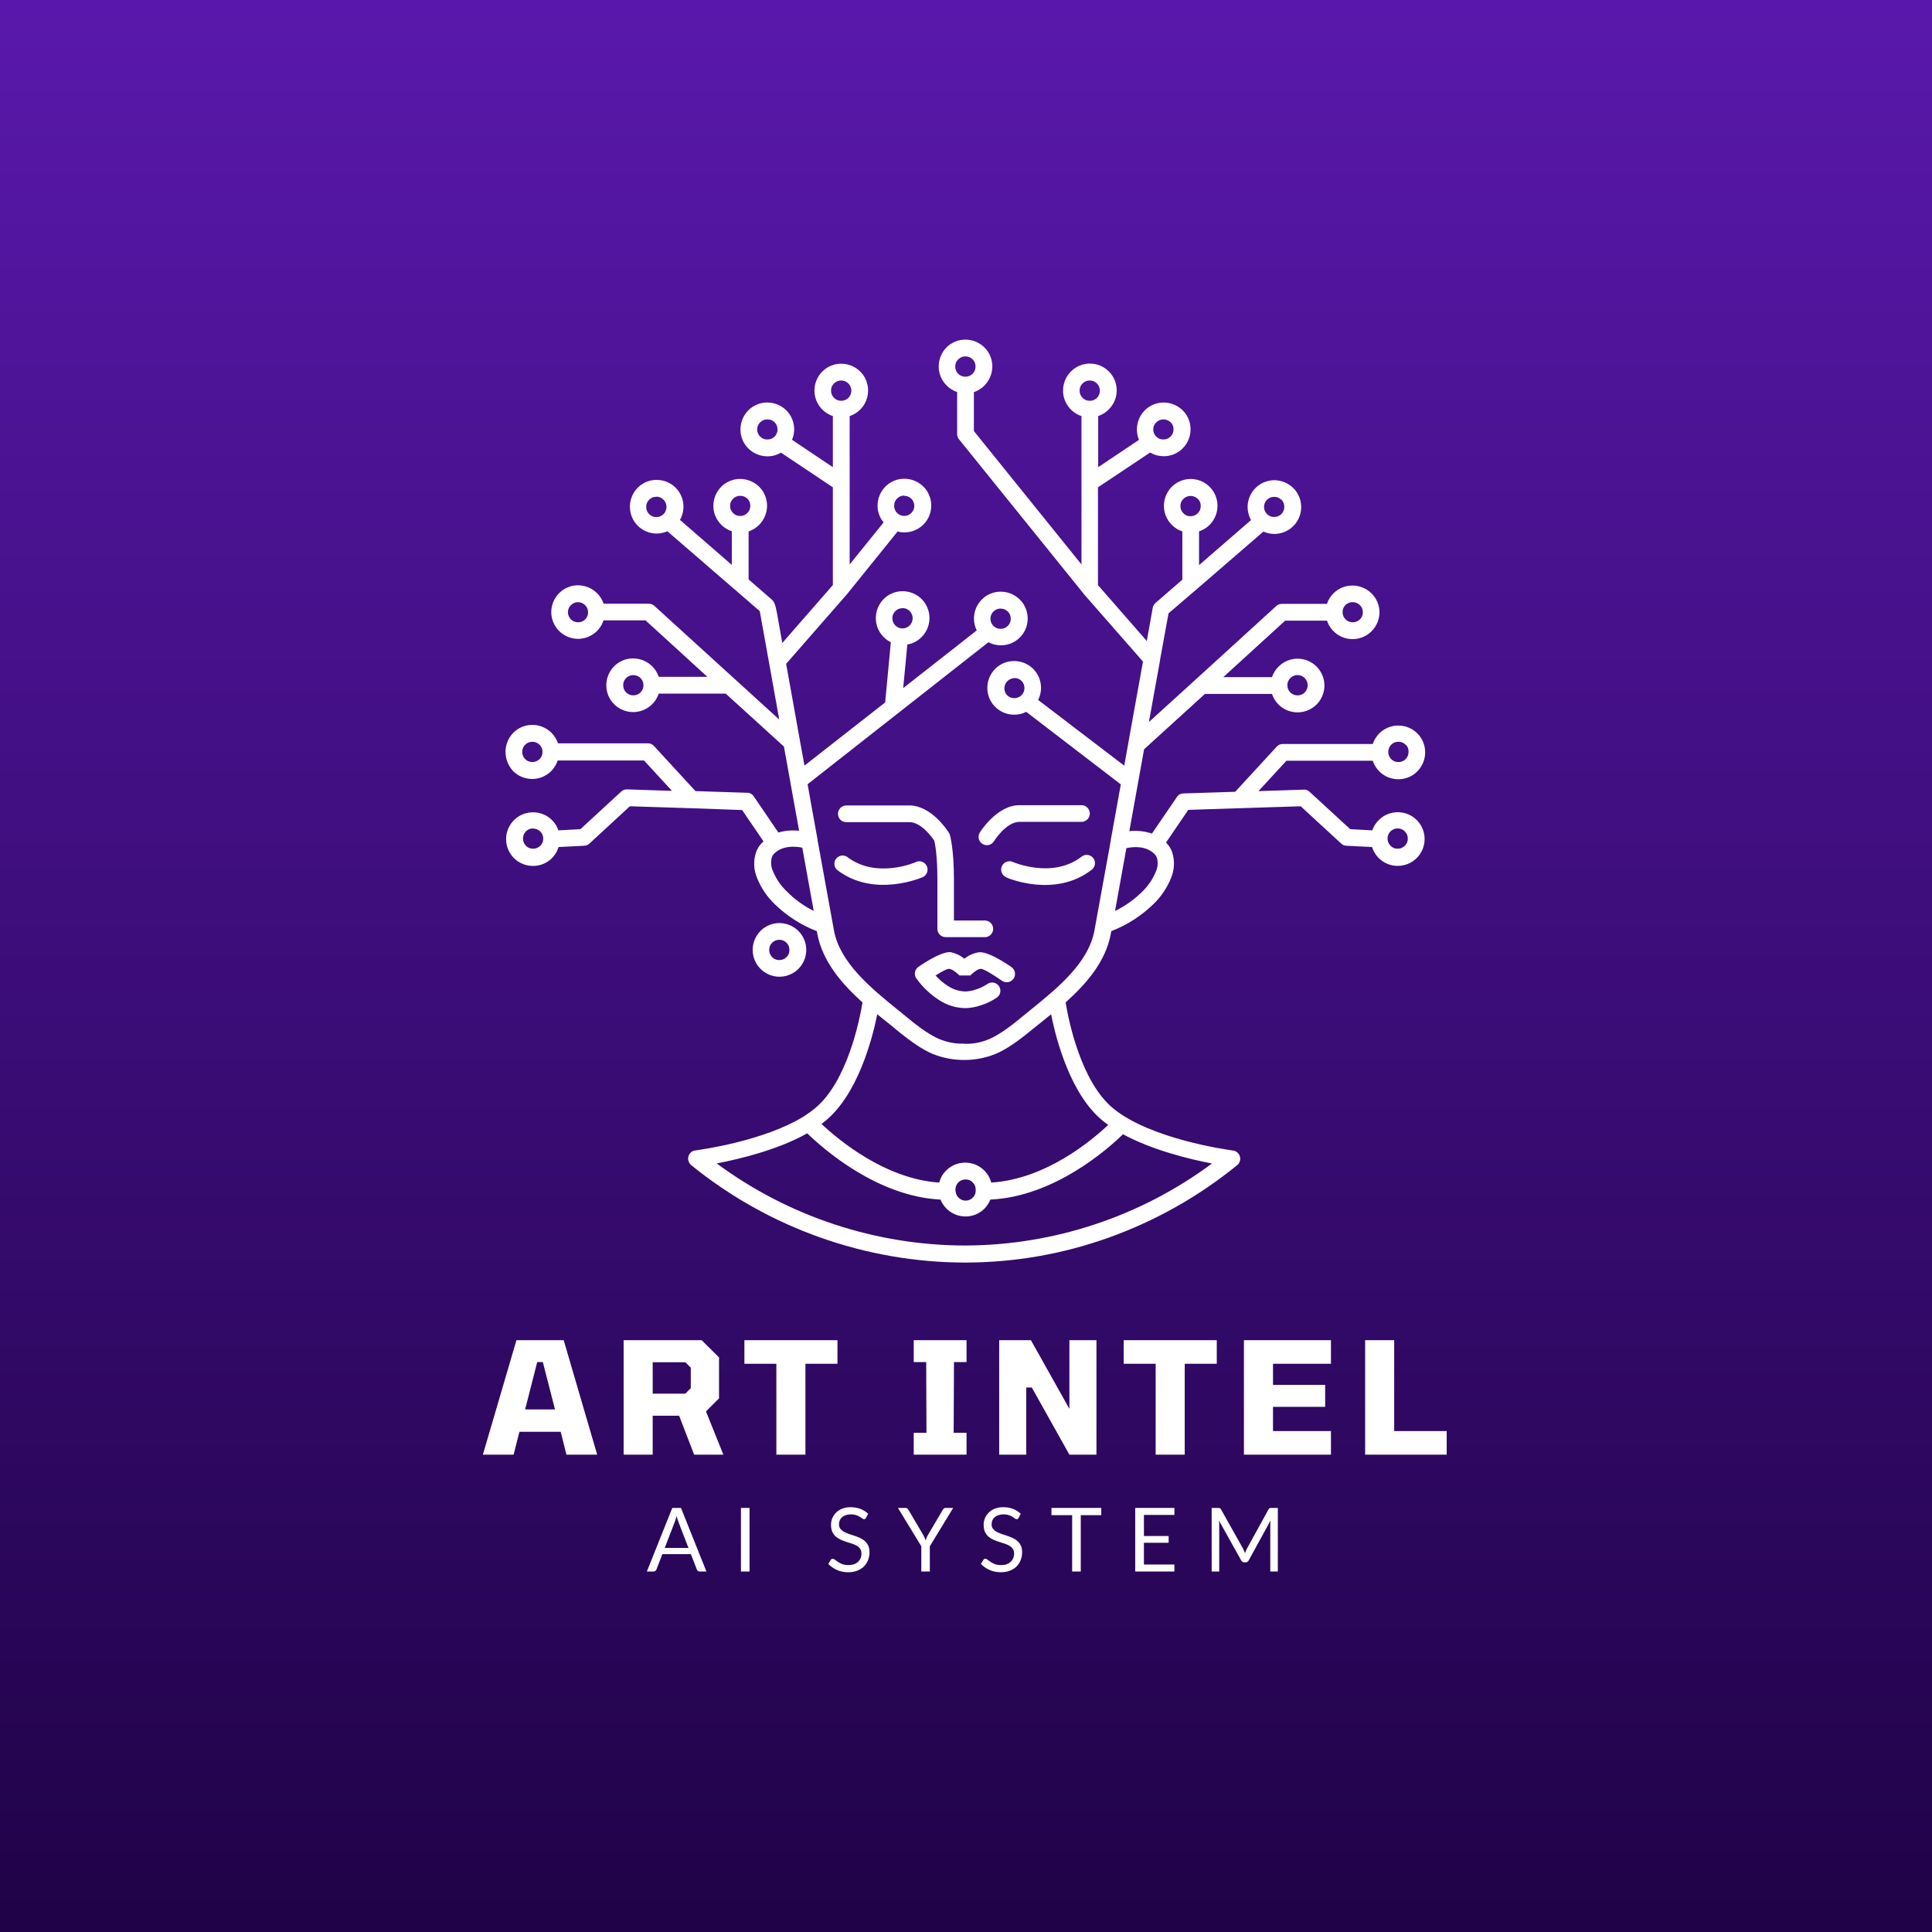 <svg xmlns="http://www.w3.org/2000/svg" xmlns:xlink="http://www.w3.org/1999/xlink" width="500" zoomAndPan="magnify" viewBox="0 0 375 375" height="500" preserveAspectRatio="xMidYMid meet" version="1.0"><rect x="0" y="0" width="375" height="375" fill="#808080" stroke="none"/><defs><g/><linearGradient x1="0" gradientTransform="matrix(0.75, 0, 0, 0.75, 0, 0)" y1="0" x2="0" gradientUnits="userSpaceOnUse" y2="500" id="5b2ced7c77"><stop stop-opacity="1" stop-color="rgb(34.9%, 9.399%, 67.099%)" offset="0"/><stop stop-opacity="1" stop-color="rgb(34.81%, 9.366%, 66.945%)" offset="0.008"/><stop stop-opacity="1" stop-color="rgb(34.633%, 9.299%, 66.638%)" offset="0.016"/><stop stop-opacity="1" stop-color="rgb(34.456%, 9.232%, 66.331%)" offset="0.023"/><stop stop-opacity="1" stop-color="rgb(34.279%, 9.164%, 66.025%)" offset="0.031"/><stop stop-opacity="1" stop-color="rgb(34.1%, 9.097%, 65.717%)" offset="0.039"/><stop stop-opacity="1" stop-color="rgb(33.923%, 9.03%, 65.41%)" offset="0.047"/><stop stop-opacity="1" stop-color="rgb(33.746%, 8.963%, 65.103%)" offset="0.055"/><stop stop-opacity="1" stop-color="rgb(33.569%, 8.896%, 64.796%)" offset="0.062"/><stop stop-opacity="1" stop-color="rgb(33.392%, 8.829%, 64.488%)" offset="0.07"/><stop stop-opacity="1" stop-color="rgb(33.214%, 8.762%, 64.182%)" offset="0.078"/><stop stop-opacity="1" stop-color="rgb(33.037%, 8.694%, 63.875%)" offset="0.086"/><stop stop-opacity="1" stop-color="rgb(32.86%, 8.627%, 63.568%)" offset="0.094"/><stop stop-opacity="1" stop-color="rgb(32.683%, 8.559%, 63.261%)" offset="0.102"/><stop stop-opacity="1" stop-color="rgb(32.504%, 8.492%, 62.953%)" offset="0.109"/><stop stop-opacity="1" stop-color="rgb(32.327%, 8.424%, 62.646%)" offset="0.117"/><stop stop-opacity="1" stop-color="rgb(32.15%, 8.357%, 62.34%)" offset="0.125"/><stop stop-opacity="1" stop-color="rgb(31.973%, 8.29%, 62.033%)" offset="0.133"/><stop stop-opacity="1" stop-color="rgb(31.796%, 8.223%, 61.725%)" offset="0.141"/><stop stop-opacity="1" stop-color="rgb(31.618%, 8.156%, 61.418%)" offset="0.148"/><stop stop-opacity="1" stop-color="rgb(31.441%, 8.089%, 61.111%)" offset="0.156"/><stop stop-opacity="1" stop-color="rgb(31.264%, 8.022%, 60.805%)" offset="0.164"/><stop stop-opacity="1" stop-color="rgb(31.087%, 7.954%, 60.498%)" offset="0.172"/><stop stop-opacity="1" stop-color="rgb(30.908%, 7.887%, 60.19%)" offset="0.18"/><stop stop-opacity="1" stop-color="rgb(30.731%, 7.82%, 59.883%)" offset="0.188"/><stop stop-opacity="1" stop-color="rgb(30.554%, 7.753%, 59.576%)" offset="0.195"/><stop stop-opacity="1" stop-color="rgb(30.377%, 7.686%, 59.27%)" offset="0.203"/><stop stop-opacity="1" stop-color="rgb(30.2%, 7.619%, 58.963%)" offset="0.211"/><stop stop-opacity="1" stop-color="rgb(30.022%, 7.552%, 58.655%)" offset="0.219"/><stop stop-opacity="1" stop-color="rgb(29.845%, 7.484%, 58.348%)" offset="0.227"/><stop stop-opacity="1" stop-color="rgb(29.668%, 7.417%, 58.041%)" offset="0.234"/><stop stop-opacity="1" stop-color="rgb(29.491%, 7.35%, 57.735%)" offset="0.242"/><stop stop-opacity="1" stop-color="rgb(29.312%, 7.283%, 57.426%)" offset="0.25"/><stop stop-opacity="1" stop-color="rgb(29.135%, 7.216%, 57.12%)" offset="0.258"/><stop stop-opacity="1" stop-color="rgb(28.958%, 7.149%, 56.813%)" offset="0.266"/><stop stop-opacity="1" stop-color="rgb(28.781%, 7.082%, 56.506%)" offset="0.273"/><stop stop-opacity="1" stop-color="rgb(28.604%, 7.014%, 56.2%)" offset="0.281"/><stop stop-opacity="1" stop-color="rgb(28.426%, 6.947%, 55.891%)" offset="0.289"/><stop stop-opacity="1" stop-color="rgb(28.249%, 6.88%, 55.585%)" offset="0.297"/><stop stop-opacity="1" stop-color="rgb(28.072%, 6.813%, 55.278%)" offset="0.305"/><stop stop-opacity="1" stop-color="rgb(27.895%, 6.746%, 54.971%)" offset="0.312"/><stop stop-opacity="1" stop-color="rgb(27.716%, 6.679%, 54.665%)" offset="0.32"/><stop stop-opacity="1" stop-color="rgb(27.539%, 6.612%, 54.356%)" offset="0.328"/><stop stop-opacity="1" stop-color="rgb(27.362%, 6.544%, 54.05%)" offset="0.336"/><stop stop-opacity="1" stop-color="rgb(27.185%, 6.476%, 53.743%)" offset="0.344"/><stop stop-opacity="1" stop-color="rgb(27.007%, 6.409%, 53.436%)" offset="0.352"/><stop stop-opacity="1" stop-color="rgb(26.83%, 6.342%, 53.128%)" offset="0.359"/><stop stop-opacity="1" stop-color="rgb(26.653%, 6.274%, 52.821%)" offset="0.367"/><stop stop-opacity="1" stop-color="rgb(26.476%, 6.207%, 52.515%)" offset="0.375"/><stop stop-opacity="1" stop-color="rgb(26.299%, 6.14%, 52.208%)" offset="0.383"/><stop stop-opacity="1" stop-color="rgb(26.12%, 6.073%, 51.901%)" offset="0.391"/><stop stop-opacity="1" stop-color="rgb(25.943%, 6.006%, 51.593%)" offset="0.398"/><stop stop-opacity="1" stop-color="rgb(25.766%, 5.939%, 51.286%)" offset="0.406"/><stop stop-opacity="1" stop-color="rgb(25.589%, 5.872%, 50.98%)" offset="0.414"/><stop stop-opacity="1" stop-color="rgb(25.41%, 5.804%, 50.673%)" offset="0.422"/><stop stop-opacity="1" stop-color="rgb(25.233%, 5.737%, 50.365%)" offset="0.43"/><stop stop-opacity="1" stop-color="rgb(25.056%, 5.67%, 50.058%)" offset="0.438"/><stop stop-opacity="1" stop-color="rgb(24.879%, 5.603%, 49.751%)" offset="0.445"/><stop stop-opacity="1" stop-color="rgb(24.702%, 5.536%, 49.445%)" offset="0.453"/><stop stop-opacity="1" stop-color="rgb(24.524%, 5.469%, 49.138%)" offset="0.461"/><stop stop-opacity="1" stop-color="rgb(24.347%, 5.402%, 48.83%)" offset="0.469"/><stop stop-opacity="1" stop-color="rgb(24.17%, 5.334%, 48.523%)" offset="0.477"/><stop stop-opacity="1" stop-color="rgb(23.993%, 5.267%, 48.216%)" offset="0.484"/><stop stop-opacity="1" stop-color="rgb(23.814%, 5.2%, 47.91%)" offset="0.492"/><stop stop-opacity="1" stop-color="rgb(23.637%, 5.133%, 47.603%)" offset="0.5"/><stop stop-opacity="1" stop-color="rgb(23.46%, 5.066%, 47.295%)" offset="0.508"/><stop stop-opacity="1" stop-color="rgb(23.283%, 4.999%, 46.988%)" offset="0.516"/><stop stop-opacity="1" stop-color="rgb(23.106%, 4.932%, 46.681%)" offset="0.523"/><stop stop-opacity="1" stop-color="rgb(22.928%, 4.865%, 46.375%)" offset="0.531"/><stop stop-opacity="1" stop-color="rgb(22.751%, 4.797%, 46.066%)" offset="0.539"/><stop stop-opacity="1" stop-color="rgb(22.574%, 4.73%, 45.76%)" offset="0.547"/><stop stop-opacity="1" stop-color="rgb(22.397%, 4.663%, 45.453%)" offset="0.555"/><stop stop-opacity="1" stop-color="rgb(22.218%, 4.596%, 45.146%)" offset="0.562"/><stop stop-opacity="1" stop-color="rgb(22.041%, 4.529%, 44.839%)" offset="0.57"/><stop stop-opacity="1" stop-color="rgb(21.864%, 4.462%, 44.531%)" offset="0.578"/><stop stop-opacity="1" stop-color="rgb(21.687%, 4.393%, 44.225%)" offset="0.586"/><stop stop-opacity="1" stop-color="rgb(21.51%, 4.326%, 43.918%)" offset="0.594"/><stop stop-opacity="1" stop-color="rgb(21.332%, 4.259%, 43.611%)" offset="0.602"/><stop stop-opacity="1" stop-color="rgb(21.155%, 4.192%, 43.304%)" offset="0.609"/><stop stop-opacity="1" stop-color="rgb(20.978%, 4.124%, 42.996%)" offset="0.617"/><stop stop-opacity="1" stop-color="rgb(20.801%, 4.057%, 42.69%)" offset="0.625"/><stop stop-opacity="1" stop-color="rgb(20.622%, 3.99%, 42.383%)" offset="0.633"/><stop stop-opacity="1" stop-color="rgb(20.445%, 3.923%, 42.076%)" offset="0.641"/><stop stop-opacity="1" stop-color="rgb(20.268%, 3.856%, 41.768%)" offset="0.648"/><stop stop-opacity="1" stop-color="rgb(20.091%, 3.789%, 41.461%)" offset="0.656"/><stop stop-opacity="1" stop-color="rgb(19.914%, 3.722%, 41.154%)" offset="0.664"/><stop stop-opacity="1" stop-color="rgb(19.736%, 3.654%, 40.848%)" offset="0.672"/><stop stop-opacity="1" stop-color="rgb(19.559%, 3.587%, 40.541%)" offset="0.68"/><stop stop-opacity="1" stop-color="rgb(19.382%, 3.52%, 40.233%)" offset="0.688"/><stop stop-opacity="1" stop-color="rgb(19.205%, 3.453%, 39.926%)" offset="0.695"/><stop stop-opacity="1" stop-color="rgb(19.026%, 3.386%, 39.619%)" offset="0.703"/><stop stop-opacity="1" stop-color="rgb(18.849%, 3.319%, 39.313%)" offset="0.711"/><stop stop-opacity="1" stop-color="rgb(18.672%, 3.252%, 39.006%)" offset="0.719"/><stop stop-opacity="1" stop-color="rgb(18.495%, 3.185%, 38.698%)" offset="0.727"/><stop stop-opacity="1" stop-color="rgb(18.318%, 3.117%, 38.391%)" offset="0.734"/><stop stop-opacity="1" stop-color="rgb(18.14%, 3.05%, 38.084%)" offset="0.742"/><stop stop-opacity="1" stop-color="rgb(17.963%, 2.983%, 37.778%)" offset="0.75"/><stop stop-opacity="1" stop-color="rgb(17.786%, 2.916%, 37.469%)" offset="0.758"/><stop stop-opacity="1" stop-color="rgb(17.609%, 2.849%, 37.163%)" offset="0.766"/><stop stop-opacity="1" stop-color="rgb(17.43%, 2.782%, 36.856%)" offset="0.773"/><stop stop-opacity="1" stop-color="rgb(17.253%, 2.715%, 36.549%)" offset="0.781"/><stop stop-opacity="1" stop-color="rgb(17.076%, 2.647%, 36.243%)" offset="0.789"/><stop stop-opacity="1" stop-color="rgb(16.899%, 2.58%, 35.934%)" offset="0.797"/><stop stop-opacity="1" stop-color="rgb(16.721%, 2.513%, 35.628%)" offset="0.805"/><stop stop-opacity="1" stop-color="rgb(16.544%, 2.446%, 35.321%)" offset="0.812"/><stop stop-opacity="1" stop-color="rgb(16.367%, 2.379%, 35.014%)" offset="0.82"/><stop stop-opacity="1" stop-color="rgb(16.19%, 2.31%, 34.706%)" offset="0.828"/><stop stop-opacity="1" stop-color="rgb(16.013%, 2.243%, 34.399%)" offset="0.836"/><stop stop-opacity="1" stop-color="rgb(15.834%, 2.176%, 34.093%)" offset="0.844"/><stop stop-opacity="1" stop-color="rgb(15.657%, 2.109%, 33.786%)" offset="0.852"/><stop stop-opacity="1" stop-color="rgb(15.48%, 2.042%, 33.479%)" offset="0.859"/><stop stop-opacity="1" stop-color="rgb(15.303%, 1.974%, 33.171%)" offset="0.867"/><stop stop-opacity="1" stop-color="rgb(15.125%, 1.907%, 32.864%)" offset="0.875"/><stop stop-opacity="1" stop-color="rgb(14.948%, 1.84%, 32.558%)" offset="0.883"/><stop stop-opacity="1" stop-color="rgb(14.771%, 1.773%, 32.251%)" offset="0.891"/><stop stop-opacity="1" stop-color="rgb(14.594%, 1.706%, 31.944%)" offset="0.898"/><stop stop-opacity="1" stop-color="rgb(14.417%, 1.639%, 31.636%)" offset="0.906"/><stop stop-opacity="1" stop-color="rgb(14.238%, 1.572%, 31.329%)" offset="0.914"/><stop stop-opacity="1" stop-color="rgb(14.061%, 1.505%, 31.023%)" offset="0.922"/><stop stop-opacity="1" stop-color="rgb(13.884%, 1.437%, 30.716%)" offset="0.93"/><stop stop-opacity="1" stop-color="rgb(13.707%, 1.37%, 30.408%)" offset="0.938"/><stop stop-opacity="1" stop-color="rgb(13.528%, 1.303%, 30.101%)" offset="0.945"/><stop stop-opacity="1" stop-color="rgb(13.351%, 1.236%, 29.794%)" offset="0.953"/><stop stop-opacity="1" stop-color="rgb(13.174%, 1.169%, 29.488%)" offset="0.961"/><stop stop-opacity="1" stop-color="rgb(12.997%, 1.102%, 29.181%)" offset="0.969"/><stop stop-opacity="1" stop-color="rgb(12.82%, 1.035%, 28.873%)" offset="0.977"/><stop stop-opacity="1" stop-color="rgb(12.642%, 0.967%, 28.566%)" offset="0.984"/><stop stop-opacity="1" stop-color="rgb(12.465%, 0.9%, 28.259%)" offset="0.992"/><stop stop-opacity="1" stop-color="rgb(12.288%, 0.833%, 27.953%)" offset="1"/></linearGradient><clipPath id="226befcc5d"><path d="M 98.121 65.887 L 276.621 65.887 L 276.621 245.137 L 98.121 245.137 Z M 98.121 65.887 " clip-rule="nonzero"/></clipPath></defs><rect x="-37.5" fill="url(#5b2ced7c77)" width="450" y="-37.5" height="450"/><g clip-path="url(#226befcc5d)"><path fill="#ffffff" d="M 194.219 118.121 C 193.82 118.121 193.457 118.23 193.125 118.453 C 192.793 118.672 192.551 118.969 192.395 119.336 C 192.242 119.703 192.207 120.086 192.281 120.477 C 192.359 120.867 192.539 121.203 192.82 121.488 C 193.008 121.672 193.219 121.812 193.461 121.914 C 193.703 122.012 193.957 122.062 194.215 122.062 C 194.477 122.062 194.73 122.012 194.973 121.914 C 195.211 121.812 195.426 121.672 195.613 121.488 C 195.996 121.109 196.188 120.648 196.188 120.105 C 196.191 119.848 196.145 119.598 196.051 119.355 C 195.953 119.113 195.816 118.898 195.633 118.715 C 195.453 118.527 195.242 118.383 195 118.285 C 194.762 118.184 194.512 118.133 194.254 118.133 Z M 175.176 118.051 C 174.629 118.047 174.164 118.238 173.777 118.625 C 173.391 119.008 173.203 119.473 173.207 120.016 C 173.211 120.414 173.32 120.777 173.543 121.105 C 173.766 121.438 174.059 121.676 174.426 121.828 C 174.793 121.98 175.172 122.016 175.562 121.938 C 175.953 121.859 176.285 121.68 176.566 121.398 C 176.848 121.113 177.027 120.777 177.105 120.387 C 177.184 119.996 177.145 119.617 176.992 119.25 C 176.84 118.883 176.598 118.586 176.27 118.363 C 175.938 118.141 175.574 118.031 175.176 118.031 Z M 175.527 96.188 C 174.988 96.188 174.523 96.375 174.137 96.754 C 173.738 97.145 173.547 97.617 173.555 98.176 C 173.551 98.434 173.598 98.684 173.695 98.926 C 173.789 99.168 173.93 99.379 174.109 99.562 C 174.293 99.75 174.504 99.891 174.742 99.992 C 174.98 100.094 175.23 100.141 175.492 100.141 C 176.035 100.145 176.504 99.953 176.891 99.566 C 177.277 99.184 177.469 98.719 177.465 98.176 C 177.465 97.914 177.414 97.664 177.312 97.426 C 177.211 97.184 177.07 96.973 176.883 96.793 C 176.699 96.609 176.484 96.473 176.242 96.375 C 176 96.281 175.75 96.234 175.492 96.238 Z M 187.379 69.18 C 186.836 69.18 186.371 69.371 185.988 69.754 C 185.598 70.137 185.406 70.605 185.414 71.152 C 185.41 71.414 185.457 71.668 185.555 71.91 C 185.652 72.152 185.793 72.367 185.98 72.555 C 186.164 72.738 186.379 72.883 186.621 72.98 C 186.863 73.078 187.117 73.125 187.379 73.121 C 187.641 73.125 187.895 73.078 188.141 72.98 C 188.383 72.883 188.598 72.742 188.785 72.555 C 188.969 72.371 189.113 72.156 189.211 71.914 C 189.309 71.668 189.355 71.414 189.352 71.152 C 189.355 70.891 189.312 70.637 189.211 70.391 C 189.113 70.148 188.973 69.93 188.785 69.746 C 188.602 69.559 188.383 69.418 188.141 69.316 C 187.895 69.219 187.641 69.172 187.379 69.18 Z M 163.273 73.855 C 162.727 73.855 162.262 74.047 161.875 74.43 C 161.488 74.812 161.301 75.277 161.305 75.824 C 161.309 76.367 161.5 76.836 161.879 77.223 C 162.066 77.406 162.281 77.547 162.52 77.648 C 162.762 77.746 163.016 77.797 163.277 77.797 C 163.539 77.797 163.789 77.746 164.031 77.648 C 164.273 77.547 164.484 77.406 164.672 77.223 C 164.855 77.035 164.996 76.824 165.098 76.582 C 165.195 76.34 165.246 76.086 165.246 75.828 C 165.246 75.566 165.195 75.312 165.098 75.07 C 164.996 74.828 164.855 74.617 164.672 74.43 C 164.281 74.051 163.816 73.859 163.273 73.855 Z M 212.918 74.43 C 212.531 74.039 212.066 73.848 211.52 73.855 C 210.973 73.852 210.508 74.043 210.125 74.43 C 209.738 74.812 209.547 75.277 209.551 75.824 C 209.551 76.367 209.742 76.836 210.125 77.223 C 210.508 77.609 210.973 77.801 211.52 77.797 C 212.062 77.797 212.531 77.605 212.918 77.223 C 213.102 77.035 213.242 76.824 213.34 76.582 C 213.441 76.34 213.492 76.086 213.492 75.828 C 213.492 75.566 213.441 75.312 213.34 75.07 C 213.242 74.828 213.102 74.617 212.918 74.43 Z M 148.934 81.402 C 148.391 81.398 147.926 81.59 147.543 81.977 C 147.164 82.352 146.973 82.805 146.969 83.34 C 146.965 83.883 147.156 84.352 147.543 84.738 C 147.926 85.121 148.391 85.312 148.934 85.305 C 149.48 85.312 149.953 85.125 150.348 84.746 C 150.531 84.559 150.672 84.344 150.77 84.102 C 150.871 83.859 150.918 83.609 150.918 83.348 C 150.918 83.086 150.871 82.836 150.77 82.594 C 150.672 82.352 150.531 82.137 150.348 81.949 C 149.949 81.578 149.48 81.395 148.934 81.402 Z M 227.223 81.977 C 227.039 81.793 226.824 81.652 226.582 81.551 C 226.34 81.453 226.09 81.402 225.828 81.402 C 225.566 81.402 225.316 81.453 225.074 81.551 C 224.832 81.652 224.617 81.793 224.434 81.977 C 224.047 82.348 223.852 82.805 223.844 83.34 C 223.844 83.883 224.035 84.352 224.418 84.738 C 224.805 85.121 225.266 85.312 225.812 85.305 C 226.355 85.305 226.82 85.117 227.211 84.738 C 227.594 84.352 227.781 83.883 227.777 83.34 C 227.793 82.797 227.605 82.336 227.223 81.949 Z M 143.672 96.238 C 143.129 96.234 142.664 96.426 142.281 96.812 C 141.902 97.188 141.711 97.641 141.707 98.176 C 141.703 98.723 141.895 99.188 142.281 99.574 C 142.664 99.961 143.129 100.152 143.672 100.148 C 144.219 100.148 144.684 99.957 145.07 99.574 C 145.254 99.387 145.395 99.172 145.492 98.934 C 145.59 98.691 145.641 98.438 145.641 98.18 C 145.641 97.918 145.59 97.664 145.492 97.426 C 145.395 97.184 145.254 96.969 145.07 96.781 C 144.676 96.422 144.207 96.242 143.672 96.238 Z M 232.484 96.832 C 232.297 96.648 232.086 96.508 231.844 96.41 C 231.602 96.309 231.352 96.258 231.09 96.258 C 230.828 96.258 230.574 96.309 230.336 96.41 C 230.094 96.508 229.879 96.648 229.691 96.832 C 229.305 97.215 229.113 97.68 229.117 98.227 C 229.117 98.773 229.309 99.238 229.691 99.625 C 230.078 100.016 230.539 100.207 231.086 100.199 C 231.629 100.199 232.098 100.008 232.484 99.625 C 232.871 99.238 233.062 98.773 233.059 98.227 C 233.078 97.668 232.887 97.199 232.484 96.812 Z M 127.395 96.422 C 126.848 96.414 126.383 96.605 126 96.996 C 125.613 97.379 125.422 97.844 125.426 98.387 C 125.426 98.934 125.617 99.398 126 99.789 C 126.383 100.176 126.848 100.367 127.395 100.363 C 127.938 100.359 128.406 100.168 128.793 99.789 C 128.977 99.602 129.117 99.387 129.219 99.145 C 129.316 98.902 129.367 98.652 129.367 98.391 C 129.367 98.129 129.316 97.879 129.219 97.637 C 129.117 97.395 128.977 97.18 128.793 96.996 C 128.414 96.613 127.957 96.418 127.418 96.402 Z M 248.707 97.008 C 248.32 96.621 247.855 96.434 247.312 96.438 C 247.055 96.434 246.805 96.48 246.562 96.578 C 246.324 96.672 246.109 96.812 245.926 96.996 C 245.738 97.176 245.598 97.387 245.496 97.625 C 245.398 97.867 245.348 98.113 245.348 98.375 C 245.348 98.918 245.535 99.387 245.914 99.773 C 246.301 100.156 246.77 100.348 247.312 100.344 C 247.574 100.348 247.828 100.301 248.07 100.203 C 248.312 100.102 248.527 99.961 248.715 99.777 C 248.898 99.59 249.039 99.375 249.141 99.133 C 249.238 98.891 249.285 98.637 249.281 98.375 C 249.289 97.836 249.105 97.375 248.73 96.988 Z M 112.211 116.883 C 111.664 116.879 111.199 117.07 110.812 117.457 C 110.434 117.832 110.242 118.285 110.238 118.816 C 110.238 119.363 110.43 119.828 110.812 120.215 C 110.996 120.402 111.211 120.543 111.453 120.641 C 111.695 120.742 111.945 120.789 112.207 120.789 C 112.469 120.789 112.719 120.742 112.961 120.641 C 113.203 120.543 113.418 120.402 113.602 120.215 C 113.871 119.934 114.043 119.598 114.113 119.215 C 114.184 118.828 114.145 118.457 113.996 118.094 C 113.844 117.734 113.605 117.441 113.281 117.223 C 112.957 117.004 112.602 116.891 112.211 116.883 Z M 263.949 117.457 C 263.559 117.062 263.086 116.871 262.527 116.883 C 261.984 116.879 261.516 117.07 261.129 117.457 C 260.766 117.836 260.59 118.289 260.594 118.816 C 260.594 119.363 260.785 119.828 261.168 120.215 C 261.355 120.402 261.566 120.543 261.809 120.641 C 262.051 120.742 262.305 120.789 262.562 120.789 C 262.824 120.789 263.078 120.742 263.32 120.641 C 263.562 120.543 263.773 120.402 263.961 120.215 C 264.348 119.832 264.539 119.363 264.535 118.816 C 264.531 118.277 264.336 117.82 263.949 117.441 Z M 122.934 131.035 C 122.387 131.031 121.918 131.223 121.531 131.609 C 121.145 131.992 120.953 132.457 120.961 133.004 C 120.961 133.547 121.152 134.012 121.531 134.402 C 121.719 134.586 121.934 134.723 122.176 134.824 C 122.418 134.922 122.668 134.969 122.93 134.969 C 123.191 134.969 123.441 134.922 123.684 134.824 C 123.922 134.723 124.137 134.586 124.324 134.402 C 124.508 134.215 124.648 134.004 124.75 133.762 C 124.848 133.52 124.898 133.266 124.898 133.004 C 124.898 132.742 124.848 132.492 124.75 132.25 C 124.648 132.008 124.508 131.793 124.324 131.609 C 123.934 131.238 123.469 131.047 122.934 131.035 Z M 253.246 131.609 C 252.961 131.328 252.625 131.148 252.234 131.07 C 251.844 130.992 251.465 131.031 251.098 131.184 C 250.73 131.336 250.434 131.578 250.215 131.906 C 249.992 132.238 249.879 132.605 249.879 133.004 C 249.879 133.547 250.07 134.016 250.453 134.402 C 250.734 134.684 251.074 134.863 251.465 134.941 C 251.855 135.016 252.234 134.98 252.602 134.828 C 252.973 134.672 253.266 134.43 253.488 134.098 C 253.707 133.766 253.82 133.402 253.82 133.004 C 253.812 132.461 253.621 131.996 253.246 131.609 Z M 103.332 143.977 C 102.789 143.977 102.32 144.168 101.934 144.547 C 101.75 144.734 101.609 144.949 101.508 145.191 C 101.41 145.434 101.359 145.684 101.359 145.945 C 101.359 146.207 101.41 146.457 101.508 146.699 C 101.609 146.941 101.75 147.156 101.934 147.344 C 102.117 147.527 102.332 147.668 102.574 147.766 C 102.816 147.867 103.066 147.914 103.328 147.914 C 103.59 147.914 103.84 147.867 104.082 147.766 C 104.324 147.668 104.539 147.527 104.727 147.344 C 105.113 146.957 105.305 146.492 105.297 145.949 C 105.301 145.402 105.109 144.938 104.727 144.547 C 104.336 144.172 103.875 143.98 103.332 143.977 Z M 272.824 144.547 C 272.441 144.16 271.973 143.969 271.426 143.977 C 270.883 143.977 270.418 144.168 270.035 144.547 C 269.852 144.734 269.707 144.949 269.609 145.191 C 269.512 145.434 269.461 145.684 269.461 145.945 C 269.461 146.207 269.512 146.457 269.609 146.699 C 269.707 146.941 269.852 147.156 270.035 147.344 C 270.418 147.73 270.883 147.922 271.426 147.918 C 271.973 147.922 272.441 147.73 272.824 147.344 C 273.211 146.957 273.402 146.492 273.398 145.949 C 273.43 145.387 273.246 144.91 272.844 144.516 Z M 103.473 160.797 C 102.934 160.797 102.469 160.984 102.082 161.367 C 101.898 161.551 101.758 161.766 101.656 162.008 C 101.559 162.25 101.508 162.5 101.508 162.762 C 101.508 163.023 101.559 163.277 101.656 163.516 C 101.758 163.758 101.898 163.973 102.082 164.16 C 102.465 164.547 102.93 164.738 103.473 164.734 C 104.02 164.734 104.484 164.543 104.875 164.16 C 105.258 163.773 105.445 163.309 105.441 162.766 C 105.441 162.508 105.391 162.262 105.293 162.023 C 105.195 161.789 105.055 161.578 104.875 161.398 C 104.691 161.215 104.484 161.074 104.246 160.977 C 104.008 160.879 103.762 160.832 103.508 160.832 Z M 272.684 161.367 C 272.496 161.184 272.281 161.043 272.043 160.945 C 271.801 160.848 271.547 160.797 271.289 160.797 C 271.027 160.797 270.777 160.848 270.535 160.945 C 270.293 161.043 270.078 161.184 269.891 161.367 C 269.707 161.551 269.566 161.766 269.469 162.008 C 269.367 162.25 269.32 162.5 269.32 162.762 C 269.32 163.023 269.367 163.277 269.469 163.516 C 269.566 163.758 269.707 163.973 269.891 164.16 C 270.273 164.547 270.738 164.738 271.285 164.734 C 271.832 164.734 272.297 164.543 272.684 164.16 C 273.07 163.777 273.262 163.312 273.258 162.766 C 273.254 162.23 273.062 161.773 272.684 161.391 Z M 152.66 182.98 C 152.477 182.797 152.262 182.656 152.02 182.559 C 151.777 182.457 151.527 182.41 151.266 182.41 C 151.004 182.41 150.75 182.457 150.512 182.559 C 150.27 182.656 150.055 182.797 149.867 182.98 C 149.684 183.168 149.543 183.383 149.445 183.625 C 149.344 183.867 149.297 184.117 149.297 184.379 C 149.297 184.641 149.344 184.891 149.445 185.133 C 149.543 185.375 149.684 185.59 149.867 185.773 C 150.254 186.164 150.715 186.355 151.262 186.348 C 151.809 186.352 152.273 186.16 152.66 185.773 C 153.047 185.391 153.234 184.926 153.227 184.383 C 153.234 183.836 153.043 183.371 152.66 182.98 Z M 151.281 179.168 C 151.973 179.172 152.637 179.305 153.273 179.566 C 153.914 179.832 154.477 180.207 154.969 180.691 C 155.27 180.996 155.531 181.328 155.754 181.695 C 155.973 182.062 156.145 182.449 156.27 182.859 C 156.395 183.27 156.469 183.688 156.488 184.117 C 156.512 184.543 156.48 184.969 156.398 185.387 C 156.316 185.809 156.184 186.211 156 186.598 C 155.816 186.984 155.59 187.344 155.32 187.676 C 155.047 188.008 154.742 188.301 154.398 188.555 C 154.055 188.812 153.684 189.02 153.289 189.184 C 152.895 189.348 152.484 189.461 152.062 189.527 C 151.641 189.59 151.215 189.602 150.789 189.559 C 150.363 189.516 149.949 189.426 149.547 189.281 C 149.145 189.137 148.762 188.945 148.406 188.707 C 148.051 188.473 147.73 188.195 147.441 187.875 C 147.152 187.559 146.91 187.211 146.707 186.836 C 146.504 186.457 146.352 186.062 146.246 185.648 C 146.145 185.23 146.09 184.809 146.09 184.383 C 146.09 183.691 146.223 183.027 146.488 182.387 C 146.75 181.746 147.125 181.184 147.613 180.691 C 148.098 180.203 148.66 179.828 149.293 179.562 C 149.93 179.301 150.594 179.168 151.281 179.168 Z M 185.453 230.957 C 185.469 231.055 185.48 231.156 185.484 231.258 C 185.508 231.52 185.578 231.762 185.699 231.992 C 185.82 232.223 185.98 232.422 186.18 232.586 C 186.379 232.754 186.605 232.875 186.852 232.953 C 187.098 233.031 187.352 233.059 187.609 233.031 C 187.871 233.008 188.113 232.938 188.344 232.816 C 188.574 232.695 188.773 232.535 188.938 232.336 C 189.105 232.137 189.227 231.914 189.305 231.664 C 189.383 231.418 189.406 231.164 189.383 230.906 C 189.387 230.359 189.195 229.891 188.809 229.504 C 188.426 229.117 187.965 228.926 187.418 228.93 C 187.156 228.926 186.902 228.973 186.66 229.07 C 186.414 229.172 186.199 229.312 186.016 229.5 C 185.828 229.684 185.688 229.902 185.59 230.145 C 185.492 230.387 185.445 230.641 185.453 230.906 Z M 235.242 225.836 C 230.93 225.008 223.676 223.254 217.973 220.156 C 215.09 222.969 204.691 232.246 192.234 232.84 C 191.961 233.496 191.578 234.082 191.086 234.594 C 190.598 235.086 190.035 235.461 189.395 235.727 C 188.758 235.992 188.09 236.121 187.398 236.117 C 186.707 236.113 186.043 235.98 185.406 235.719 C 184.766 235.453 184.203 235.078 183.711 234.594 C 183.207 234.086 182.82 233.504 182.551 232.84 C 170.234 232.227 159.766 222.969 156.684 219.977 C 150.938 223.203 143.512 224.977 139.109 225.816 C 142.582 228.383 146.234 230.66 150.066 232.645 C 153.902 234.629 157.867 236.301 161.969 237.652 C 166.066 239.008 170.25 240.027 174.512 240.715 C 178.773 241.402 183.062 241.75 187.379 241.754 C 191.664 241.738 195.918 241.387 200.145 240.691 C 204.375 240 208.52 238.977 212.586 237.625 C 216.648 236.273 220.582 234.609 224.383 232.633 C 228.184 230.652 231.805 228.387 235.242 225.836 Z M 187.188 186.078 C 188.027 185.418 188.973 185 190.027 184.828 C 192.016 184.645 196.277 187.672 196.297 187.691 C 196.477 187.812 196.629 187.965 196.75 188.148 C 196.871 188.332 196.949 188.531 196.988 188.746 C 197.031 188.965 197.023 189.18 196.977 189.391 C 196.93 189.605 196.84 189.801 196.715 189.98 C 196.586 190.16 196.43 190.305 196.242 190.418 C 196.055 190.535 195.852 190.609 195.637 190.641 C 195.418 190.672 195.203 190.66 194.992 190.605 C 194.781 190.551 194.586 190.457 194.414 190.324 C 194.414 190.324 191.105 187.98 190.32 188.051 C 189.531 188.125 188.387 189.285 188.332 189.344 L 186.246 189.344 C 186.207 189.305 185.047 188.145 184.258 188.051 C 183.809 188.016 182.594 188.699 181.59 189.344 C 182.305 190.133 183.109 190.812 184.008 191.387 C 185.031 192.062 186.16 192.414 187.387 192.445 C 188.113 192.422 188.816 192.285 189.5 192.031 C 190.246 191.793 190.945 191.457 191.598 191.027 C 191.766 190.898 191.957 190.805 192.164 190.754 C 192.371 190.699 192.578 190.688 192.793 190.719 C 193.004 190.746 193.203 190.816 193.387 190.926 C 193.57 191.035 193.727 191.176 193.855 191.348 C 193.984 191.52 194.074 191.707 194.125 191.914 C 194.18 192.121 194.191 192.332 194.16 192.543 C 194.129 192.758 194.059 192.953 193.949 193.137 C 193.84 193.32 193.703 193.477 193.531 193.605 C 192.598 194.246 191.594 194.738 190.52 195.09 C 189.504 195.449 188.461 195.648 187.387 195.684 C 185.543 195.648 183.852 195.133 182.305 194.129 C 180.586 193.023 179.121 191.645 177.922 189.988 L 177.871 189.938 C 177.746 189.762 177.66 189.57 177.613 189.359 C 177.562 189.152 177.559 188.941 177.594 188.73 C 177.629 188.52 177.699 188.32 177.812 188.141 C 177.926 187.957 178.07 187.805 178.242 187.68 C 178.242 187.68 182.52 184.633 184.512 184.812 C 185.5 185.016 186.387 185.438 187.168 186.078 Z M 184.336 161.906 L 184.336 161.945 C 184.336 161.98 184.336 161.996 184.375 162.035 C 184.426 162.23 185.16 164.883 185.16 170.668 L 185.16 178.672 L 191.301 178.672 C 191.5 178.691 191.691 178.746 191.871 178.836 C 192.055 178.926 192.211 179.043 192.348 179.191 C 192.484 179.344 192.59 179.512 192.664 179.699 C 192.738 179.887 192.773 180.082 192.773 180.285 C 192.773 180.488 192.738 180.684 192.664 180.871 C 192.59 181.059 192.484 181.23 192.348 181.379 C 192.211 181.527 192.055 181.648 191.871 181.738 C 191.691 181.828 191.5 181.879 191.301 181.898 L 183.562 181.898 C 183.348 181.898 183.141 181.859 182.945 181.777 C 182.746 181.695 182.57 181.578 182.422 181.43 C 182.27 181.277 182.152 181.102 182.07 180.902 C 181.988 180.707 181.949 180.5 181.949 180.285 L 181.949 170.711 C 181.949 166.094 181.504 163.824 181.344 163.18 C 180.84 162.406 178.766 159.578 176.508 159.578 L 164.258 159.578 C 164.047 159.578 163.84 159.539 163.641 159.457 C 163.445 159.375 163.27 159.262 163.117 159.109 C 162.965 158.957 162.852 158.781 162.77 158.586 C 162.688 158.387 162.645 158.18 162.648 157.965 C 162.648 157.75 162.688 157.543 162.77 157.348 C 162.852 157.148 162.969 156.973 163.117 156.82 C 163.27 156.668 163.441 156.547 163.641 156.465 C 163.84 156.379 164.043 156.336 164.258 156.336 L 176.508 156.336 C 180.711 156.336 183.848 161.102 184.168 161.617 C 184.23 161.707 184.281 161.805 184.316 161.906 Z M 192.898 163.328 C 192.781 163.504 192.637 163.648 192.465 163.77 C 192.293 163.887 192.105 163.969 191.898 164.016 C 191.695 164.059 191.488 164.062 191.281 164.027 C 191.074 163.992 190.883 163.922 190.703 163.809 C 190.527 163.699 190.375 163.559 190.25 163.391 C 190.129 163.223 190.039 163.035 189.988 162.832 C 189.938 162.629 189.926 162.422 189.957 162.215 C 189.984 162.008 190.055 161.812 190.156 161.629 C 190.156 161.629 193.422 156.289 197.855 156.289 L 210.105 156.289 C 210.301 156.312 210.488 156.371 210.664 156.465 C 210.836 156.559 210.988 156.68 211.121 156.828 C 211.25 156.977 211.352 157.141 211.422 157.328 C 211.492 157.512 211.527 157.703 211.527 157.902 C 211.527 158.102 211.492 158.293 211.422 158.477 C 211.352 158.66 211.25 158.828 211.121 158.977 C 210.988 159.125 210.836 159.246 210.664 159.34 C 210.488 159.43 210.301 159.488 210.105 159.516 L 197.855 159.516 C 195.199 159.578 192.898 163.328 192.898 163.328 Z M 177.723 167.328 C 177.918 167.23 178.129 167.176 178.348 167.168 C 178.57 167.156 178.781 167.191 178.988 167.266 C 179.195 167.344 179.379 167.457 179.539 167.609 C 179.699 167.758 179.82 167.938 179.91 168.137 C 179.996 168.34 180.043 168.551 180.043 168.773 C 180.047 168.992 180.004 169.203 179.918 169.406 C 179.832 169.609 179.711 169.789 179.555 169.941 C 179.398 170.098 179.215 170.215 179.012 170.293 C 178.973 170.293 169.648 174.395 162.453 168.828 C 162.309 168.691 162.195 168.535 162.109 168.355 C 162.023 168.18 161.973 167.988 161.957 167.793 C 161.941 167.594 161.961 167.402 162.016 167.211 C 162.07 167.02 162.16 166.848 162.277 166.688 C 162.398 166.531 162.543 166.398 162.711 166.297 C 162.879 166.191 163.062 166.121 163.258 166.082 C 163.453 166.047 163.645 166.047 163.84 166.082 C 164.035 166.117 164.219 166.184 164.387 166.289 C 170.086 170.699 177.695 167.363 177.715 167.352 Z M 195.355 170.293 C 195.148 170.215 194.969 170.098 194.809 169.941 C 194.652 169.789 194.531 169.609 194.445 169.406 C 194.363 169.203 194.32 168.992 194.32 168.773 C 194.324 168.551 194.367 168.34 194.457 168.137 C 194.543 167.938 194.668 167.758 194.828 167.609 C 194.988 167.457 195.172 167.344 195.379 167.266 C 195.582 167.191 195.797 167.156 196.016 167.168 C 196.238 167.176 196.445 167.23 196.645 167.328 C 196.645 167.328 204.27 170.656 209.945 166.27 C 210.113 166.137 210.301 166.043 210.504 165.988 C 210.711 165.934 210.918 165.918 211.133 165.945 C 211.344 165.973 211.539 166.039 211.727 166.145 C 211.91 166.25 212.07 166.387 212.199 166.555 C 212.328 166.723 212.422 166.91 212.48 167.117 C 212.535 167.32 212.551 167.531 212.523 167.742 C 212.496 167.953 212.43 168.152 212.324 168.336 C 212.219 168.523 212.078 168.68 211.91 168.809 C 204.703 174.422 195.379 170.34 195.348 170.32 Z M 157.93 176.746 C 157.355 173.629 156.586 169.371 155.723 164.531 C 154.434 164.262 151.895 164.051 150.25 165.695 C 150.066 165.879 149.926 166.094 149.836 166.34 C 149.566 167.285 149.637 168.203 150.035 169.102 C 150.652 170.609 151.551 171.922 152.738 173.043 C 154.258 174.582 155.984 175.836 157.922 176.801 Z M 204.031 196.859 C 203.422 197.359 202.793 197.859 202.207 198.34 C 201.621 198.824 201.043 199.277 200.273 199.883 C 197.469 202.211 195.324 203.664 193.316 204.539 C 191.336 205.34 189.277 205.742 187.141 205.742 C 185.004 205.742 182.945 205.34 180.965 204.539 C 178.961 203.664 176.812 202.211 174 199.883 C 173.266 199.277 172.711 198.805 172.105 198.34 C 171.5 197.875 170.906 197.375 170.281 196.859 C 169.262 201.922 166.414 212.527 160.152 217.609 C 159.914 217.789 159.699 217.973 159.449 218.152 C 162.781 221.281 171.855 228.859 182.305 229.535 C 182.539 228.629 182.992 227.844 183.664 227.188 C 184.152 226.699 184.719 226.32 185.355 226.055 C 185.996 225.793 186.66 225.664 187.352 225.668 C 187.93 225.664 188.488 225.758 189.035 225.941 C 189.578 226.125 190.078 226.391 190.535 226.742 C 190.992 227.09 191.383 227.508 191.699 227.984 C 192.02 228.465 192.254 228.98 192.402 229.535 C 202.922 228.891 211.891 221.391 215.098 218.344 C 214.754 218.113 214.453 217.859 214.129 217.609 C 207.875 212.586 205.043 202.031 204.027 196.914 Z M 218.629 164.617 C 217.754 169.453 216.984 173.73 216.43 176.828 C 218.363 175.875 220.098 174.645 221.641 173.137 C 222.816 172.016 223.719 170.707 224.34 169.203 C 224.75 168.309 224.812 167.387 224.535 166.441 C 224.441 166.199 224.305 165.984 224.121 165.797 C 222.457 164.105 219.977 164.34 218.629 164.617 Z M 187.168 202.598 C 188.863 202.656 190.492 202.344 192.055 201.668 C 193.75 200.914 195.652 199.625 198.242 197.477 C 198.727 197.082 199.441 196.488 200.176 195.902 C 205.156 191.871 211.273 186.93 212.426 180.629 C 212.871 178.188 214.109 171.371 215.613 163.074 C 215.613 163.074 215.613 163.004 215.613 162.973 C 216.219 159.566 216.902 155.934 217.547 152.246 L 199.191 138.168 C 198.457 138.543 197.676 138.73 196.852 138.723 C 196.16 138.723 195.496 138.59 194.855 138.328 C 194.219 138.062 193.652 137.688 193.164 137.203 C 192.672 136.715 192.293 136.148 192.031 135.508 C 191.766 134.871 191.637 134.203 191.641 133.512 C 191.641 132.82 191.773 132.156 192.035 131.516 C 192.301 130.879 192.676 130.312 193.164 129.82 C 193.652 129.332 194.215 128.957 194.855 128.691 C 195.492 128.43 196.16 128.301 196.852 128.305 C 197.539 128.305 198.203 128.438 198.844 128.699 C 199.48 128.961 200.047 129.336 200.539 129.82 C 200.926 130.211 201.242 130.648 201.492 131.137 C 201.742 131.629 201.91 132.145 201.996 132.684 C 202.082 133.227 202.082 133.77 201.996 134.312 C 201.914 134.855 201.746 135.371 201.5 135.859 L 218.215 148.613 L 218.992 144.297 C 218.988 144.23 219 144.16 219.023 144.098 C 220.062 138.367 221.047 132.867 221.852 128.41 L 210.488 115.438 C 210.449 115.398 210.434 115.367 210.395 115.328 L 210.305 115.203 C 210.246 115.148 210.215 115.074 210.156 115.023 L 186.211 85.352 C 185.922 85.039 185.777 84.668 185.781 84.242 L 185.781 76.094 C 184.988 75.832 184.305 75.402 183.723 74.805 C 183.234 74.316 182.855 73.75 182.594 73.113 C 182.328 72.473 182.199 71.805 182.203 71.113 C 182.203 70.422 182.336 69.758 182.602 69.121 C 182.863 68.48 183.238 67.914 183.723 67.426 C 184.211 66.938 184.773 66.566 185.41 66.305 C 186.047 66.043 186.711 65.918 187.398 65.922 C 188.09 65.926 188.754 66.059 189.391 66.32 C 190.031 66.582 190.594 66.957 191.086 67.445 C 191.578 67.93 191.953 68.496 192.219 69.137 C 192.48 69.773 192.613 70.441 192.609 71.133 C 192.605 71.824 192.473 72.488 192.207 73.129 C 191.945 73.766 191.57 74.332 191.086 74.824 C 190.5 75.414 189.816 75.844 189.031 76.113 L 189.031 83.668 L 209.914 109.559 L 209.914 80.758 C 209.391 80.586 208.91 80.336 208.465 80.012 C 208.023 79.688 207.641 79.301 207.32 78.855 C 207 78.41 206.754 77.926 206.586 77.406 C 206.418 76.883 206.332 76.348 206.336 75.797 C 206.336 75.105 206.469 74.445 206.734 73.805 C 206.996 73.168 207.371 72.605 207.855 72.113 C 208.219 71.746 208.629 71.441 209.082 71.195 C 209.539 70.949 210.02 70.777 210.523 70.676 C 211.031 70.574 211.543 70.547 212.055 70.598 C 212.57 70.648 213.066 70.773 213.543 70.969 C 214.02 71.168 214.457 71.43 214.855 71.762 C 215.254 72.09 215.598 72.469 215.883 72.898 C 216.168 73.328 216.387 73.789 216.535 74.285 C 216.684 74.781 216.754 75.285 216.754 75.805 C 216.75 76.492 216.613 77.152 216.348 77.789 C 216.078 78.422 215.699 78.984 215.211 79.469 C 214.629 80.059 213.941 80.492 213.156 80.758 L 213.156 90.684 L 221.078 85.371 C 220.805 84.723 220.672 84.047 220.672 83.344 C 220.676 82.652 220.809 81.988 221.07 81.348 C 221.332 80.711 221.707 80.145 222.195 79.656 C 222.68 79.164 223.246 78.789 223.883 78.523 C 224.52 78.258 225.184 78.129 225.875 78.133 C 226.566 78.133 227.23 78.266 227.871 78.531 C 228.508 78.793 229.074 79.168 229.562 79.656 C 230.055 80.141 230.43 80.703 230.695 81.344 C 230.957 81.98 231.09 82.648 231.086 83.34 C 231.086 84.031 230.953 84.695 230.691 85.336 C 230.426 85.973 230.051 86.539 229.562 87.027 C 229.074 87.52 228.512 87.895 227.871 88.16 C 227.234 88.426 226.566 88.555 225.875 88.551 C 224.93 88.547 224.051 88.309 223.234 87.836 L 213.117 94.59 L 213.117 113.574 L 222.59 124.41 L 223.75 117.961 C 223.82 117.59 224 117.277 224.285 117.031 L 229.492 112.516 L 229.492 103.148 C 228.699 102.887 228.016 102.457 227.438 101.859 C 226.945 101.371 226.57 100.809 226.305 100.168 C 226.043 99.531 225.91 98.867 225.914 98.176 C 225.918 97.484 226.051 96.82 226.312 96.184 C 226.578 95.547 226.953 94.98 227.438 94.492 C 227.801 94.129 228.211 93.824 228.664 93.582 C 229.117 93.34 229.594 93.172 230.102 93.07 C 230.605 92.969 231.113 92.945 231.625 92.996 C 232.137 93.047 232.629 93.172 233.105 93.367 C 233.578 93.566 234.016 93.828 234.414 94.152 C 234.809 94.48 235.152 94.855 235.438 95.285 C 235.723 95.711 235.941 96.172 236.09 96.664 C 236.238 97.156 236.312 97.66 236.312 98.176 C 236.316 98.723 236.23 99.262 236.062 99.781 C 235.895 100.305 235.648 100.789 235.328 101.234 C 235.008 101.68 234.625 102.066 234.184 102.391 C 233.738 102.715 233.258 102.961 232.734 103.137 L 232.734 109.688 L 242.824 100.949 C 242.715 100.75 242.617 100.551 242.535 100.34 C 242.453 100.129 242.383 99.918 242.324 99.699 C 242.27 99.48 242.227 99.258 242.199 99.035 C 242.172 98.812 242.16 98.586 242.164 98.363 C 242.164 98.137 242.18 97.914 242.211 97.688 C 242.242 97.465 242.289 97.246 242.348 97.027 C 242.41 96.812 242.48 96.598 242.57 96.391 C 242.656 96.184 242.758 95.98 242.871 95.785 C 242.984 95.594 243.109 95.406 243.246 95.227 C 243.387 95.051 243.535 94.879 243.695 94.723 C 243.852 94.562 244.023 94.414 244.203 94.277 C 244.379 94.141 244.566 94.016 244.762 93.902 C 244.957 93.789 245.16 93.691 245.367 93.605 C 245.574 93.52 245.789 93.445 246.004 93.387 C 246.223 93.328 246.441 93.285 246.668 93.254 C 246.891 93.223 247.113 93.207 247.34 93.207 C 248.031 93.211 248.695 93.344 249.332 93.609 C 249.969 93.871 250.535 94.246 251.027 94.73 C 251.457 95.16 251.805 95.652 252.062 96.203 C 252.324 96.754 252.48 97.332 252.535 97.941 C 252.594 98.547 252.543 99.145 252.391 99.734 C 252.238 100.324 251.988 100.871 251.645 101.375 C 251.297 101.875 250.879 102.305 250.383 102.66 C 249.887 103.016 249.348 103.273 248.762 103.438 C 248.176 103.605 247.578 103.664 246.969 103.621 C 246.363 103.574 245.781 103.43 245.223 103.18 L 232.266 114.379 C 232.203 114.438 232.141 114.492 232.07 114.539 L 226.812 119.055 L 225.133 128.242 C 225.133 128.242 225.133 128.293 225.133 128.332 L 223 140.148 L 232.098 131.875 C 232.133 131.82 232.184 131.781 232.238 131.75 L 247.715 117.637 C 248.02 117.352 248.383 117.211 248.801 117.211 L 257.559 117.211 C 257.816 116.414 258.246 115.727 258.848 115.145 C 259.336 114.664 259.902 114.293 260.539 114.031 C 261.176 113.773 261.84 113.648 262.527 113.656 C 263.219 113.656 263.883 113.789 264.52 114.055 C 265.156 114.316 265.723 114.691 266.211 115.18 C 266.699 115.66 267.078 116.215 267.348 116.844 C 267.613 117.473 267.75 118.133 267.758 118.816 C 267.758 119.508 267.625 120.172 267.359 120.812 C 267.098 121.449 266.723 122.016 266.234 122.508 C 265.746 123.004 265.184 123.387 264.539 123.652 C 263.895 123.922 263.227 124.051 262.527 124.047 C 261.98 124.051 261.445 123.965 260.922 123.797 C 260.398 123.629 259.914 123.383 259.469 123.062 C 259.027 122.738 258.641 122.359 258.316 121.914 C 257.992 121.473 257.742 120.988 257.57 120.469 L 249.449 120.469 L 237.441 131.434 L 246.895 131.434 C 247.152 130.641 247.586 129.957 248.184 129.375 C 248.668 128.887 249.227 128.512 249.863 128.246 C 250.496 127.98 251.156 127.848 251.848 127.848 C 252.535 127.848 253.203 127.98 253.84 128.242 C 254.48 128.508 255.043 128.883 255.535 129.371 C 255.898 129.734 256.203 130.145 256.449 130.598 C 256.691 131.055 256.863 131.535 256.965 132.039 C 257.066 132.547 257.094 133.055 257.043 133.57 C 256.992 134.082 256.867 134.578 256.668 135.055 C 256.473 135.531 256.211 135.969 255.883 136.367 C 255.555 136.766 255.176 137.109 254.746 137.395 C 254.316 137.68 253.855 137.898 253.359 138.047 C 252.867 138.195 252.363 138.266 251.848 138.266 C 251.297 138.266 250.762 138.184 250.238 138.016 C 249.719 137.848 249.234 137.602 248.789 137.281 C 248.344 136.961 247.961 136.578 247.637 136.133 C 247.312 135.691 247.066 135.207 246.895 134.688 L 233.879 134.688 L 222.066 145.434 L 220.918 151.805 C 220.914 151.867 220.906 151.926 220.887 151.988 L 219.203 161.332 C 220.699 161.164 222.16 161.32 223.586 161.797 L 228.438 154.703 C 228.762 154.223 229.215 153.992 229.797 154.004 L 239.75 153.684 L 247.805 144.93 C 248.121 144.586 248.516 144.41 248.984 144.406 L 266.457 144.406 C 266.629 143.887 266.875 143.402 267.199 142.961 C 267.523 142.516 267.91 142.137 268.355 141.812 C 268.801 141.492 269.285 141.246 269.805 141.078 C 270.328 140.91 270.863 140.824 271.414 140.828 C 272.105 140.828 272.77 140.957 273.406 141.223 C 274.047 141.484 274.609 141.863 275.102 142.348 C 275.594 142.836 275.969 143.402 276.234 144.039 C 276.496 144.68 276.625 145.348 276.621 146.039 C 276.621 146.73 276.484 147.395 276.223 148.031 C 275.961 148.672 275.586 149.238 275.102 149.73 C 274.613 150.219 274.051 150.598 273.41 150.859 C 272.77 151.125 272.105 151.254 271.414 151.25 C 270.863 151.254 270.328 151.168 269.805 151 C 269.281 150.832 268.797 150.586 268.352 150.262 C 267.906 149.941 267.523 149.559 267.199 149.113 C 266.875 148.668 266.625 148.188 266.457 147.664 L 249.691 147.664 L 244.266 153.559 L 252.98 153.27 C 253.426 153.227 253.812 153.352 254.148 153.652 L 262.078 160.941 L 266.352 161.172 C 266.621 160.418 267.043 159.754 267.609 159.184 C 267.91 158.879 268.246 158.617 268.613 158.395 C 268.98 158.172 269.371 158 269.781 157.871 C 270.191 157.746 270.609 157.672 271.039 157.652 C 271.469 157.629 271.891 157.66 272.312 157.742 C 272.734 157.824 273.141 157.957 273.527 158.141 C 273.914 158.324 274.277 158.551 274.609 158.824 C 274.941 159.094 275.234 159.402 275.488 159.746 C 275.746 160.094 275.957 160.461 276.121 160.859 C 276.285 161.258 276.398 161.668 276.461 162.09 C 276.523 162.516 276.535 162.941 276.492 163.371 C 276.449 163.797 276.355 164.211 276.211 164.617 C 276.066 165.02 275.875 165.402 275.637 165.758 C 275.395 166.113 275.117 166.438 274.801 166.727 C 274.48 167.012 274.133 167.258 273.754 167.457 C 273.375 167.66 272.977 167.812 272.559 167.914 C 272.145 168.02 271.719 168.07 271.289 168.066 C 270.734 168.07 270.195 167.984 269.668 167.809 C 269.141 167.637 268.652 167.387 268.203 167.059 C 267.758 166.727 267.371 166.336 267.051 165.887 C 266.727 165.434 266.484 164.941 266.32 164.41 L 261.383 164.16 C 260.973 164.16 260.617 164.02 260.324 163.734 L 252.465 156.496 L 240.609 156.875 L 240.445 156.875 L 230.641 157.199 L 226.328 163.535 L 226.359 163.57 C 226.871 164.09 227.254 164.691 227.508 165.379 C 227.777 166.199 227.895 167.039 227.859 167.902 C 227.824 168.766 227.641 169.594 227.309 170.391 C 226.527 172.34 225.383 174.043 223.871 175.5 C 221.496 177.793 218.77 179.543 215.695 180.742 L 215.605 181.262 C 214.605 186.652 210.879 190.938 206.836 194.566 C 207.371 197.875 209.77 210.051 216.16 215.211 C 223.445 221.105 238.082 223.145 239.246 223.305 C 239.711 223.34 240.086 223.535 240.375 223.898 C 240.508 224.066 240.605 224.254 240.664 224.457 C 240.723 224.664 240.742 224.875 240.719 225.086 C 240.695 225.301 240.633 225.5 240.527 225.688 C 240.426 225.875 240.293 226.035 240.125 226.168 C 232.637 232.25 224.355 236.926 215.281 240.195 C 206.254 243.426 196.949 245.047 187.359 245.062 C 182.551 245.055 177.781 244.645 173.043 243.824 C 168.309 243 163.672 241.785 159.145 240.176 C 154.613 238.566 150.254 236.586 146.059 234.23 C 141.867 231.879 137.902 229.188 134.168 226.156 C 134.004 226.023 133.867 225.859 133.766 225.672 C 133.66 225.484 133.598 225.285 133.574 225.07 C 133.551 224.855 133.57 224.648 133.629 224.441 C 133.688 224.234 133.785 224.047 133.918 223.879 C 134.207 223.512 134.582 223.316 135.047 223.285 C 136.105 223.145 148.328 221.449 156.008 216.699 L 156.148 216.609 C 156.816 216.176 157.461 215.711 158.082 215.211 C 164.473 210.051 166.871 197.859 167.41 194.566 C 163.383 190.949 159.676 186.652 158.637 181.262 L 158.547 180.742 C 155.465 179.539 152.73 177.781 150.352 175.48 C 148.863 174.035 147.727 172.348 146.949 170.422 C 146.613 169.625 146.426 168.797 146.395 167.934 C 146.359 167.07 146.48 166.23 146.754 165.41 C 146.996 164.723 147.379 164.121 147.895 163.605 C 148.004 163.496 148.098 163.402 148.199 163.312 L 144.047 157.23 L 134.227 156.875 L 134.066 156.875 L 122.254 156.496 L 114.41 163.734 C 114.109 164.008 113.758 164.152 113.352 164.16 L 108.414 164.41 C 108.172 165.23 107.75 165.945 107.148 166.551 C 106.66 167.043 106.098 167.422 105.457 167.684 C 104.82 167.949 104.152 168.078 103.461 168.074 C 102.766 168.078 102.098 167.945 101.457 167.684 C 100.812 167.418 100.246 167.043 99.754 166.551 C 99.391 166.188 99.09 165.777 98.848 165.324 C 98.605 164.871 98.434 164.391 98.332 163.887 C 98.234 163.383 98.207 162.875 98.258 162.363 C 98.309 161.852 98.434 161.355 98.633 160.883 C 98.828 160.406 99.09 159.969 99.414 159.57 C 99.742 159.176 100.117 158.832 100.547 158.547 C 100.973 158.262 101.434 158.043 101.926 157.895 C 102.418 157.746 102.922 157.668 103.434 157.668 C 104.133 157.66 104.801 157.789 105.445 158.051 C 106.09 158.316 106.656 158.691 107.148 159.184 C 107.719 159.75 108.129 160.414 108.387 161.172 L 112.66 160.941 L 120.566 153.652 C 120.891 153.348 121.27 153.203 121.715 153.219 L 130.43 153.508 L 125.008 147.613 L 108.246 147.613 C 108.074 148.137 107.824 148.617 107.5 149.062 C 107.176 149.508 106.793 149.891 106.348 150.211 C 105.902 150.535 105.418 150.777 104.895 150.949 C 104.371 151.117 103.836 151.199 103.285 151.199 C 102.598 151.195 101.934 151.062 101.293 150.801 C 100.656 150.535 100.09 150.164 99.598 149.676 C 98.629 148.609 98.137 147.352 98.121 145.91 C 98.125 145.219 98.258 144.555 98.523 143.914 C 98.785 143.277 99.16 142.711 99.645 142.219 C 100.133 141.73 100.695 141.352 101.336 141.086 C 101.977 140.824 102.641 140.695 103.332 140.699 C 104.023 140.699 104.688 140.832 105.324 141.094 C 105.965 141.359 106.531 141.734 107.02 142.219 C 107.609 142.805 108.039 143.492 108.309 144.277 L 125.758 144.277 C 126.227 144.277 126.621 144.453 126.938 144.801 L 134.996 153.555 L 144.941 153.875 C 145.523 153.859 145.977 154.094 146.305 154.574 L 151.082 161.59 C 152.402 161.211 153.746 161.098 155.109 161.258 L 153.41 151.852 L 153.41 151.82 L 152.156 144.902 L 140.863 134.633 L 127.852 134.633 C 127.68 135.156 127.43 135.637 127.105 136.082 C 126.781 136.523 126.398 136.906 125.953 137.227 C 125.508 137.547 125.023 137.793 124.5 137.961 C 123.977 138.129 123.441 138.215 122.895 138.215 C 122.203 138.215 121.539 138.082 120.898 137.816 C 120.262 137.555 119.695 137.18 119.207 136.691 C 118.715 136.203 118.34 135.641 118.074 135.004 C 117.812 134.363 117.68 133.699 117.684 133.008 C 117.688 132.316 117.82 131.652 118.082 131.016 C 118.348 130.375 118.719 129.809 119.207 129.32 C 119.691 128.828 120.258 128.449 120.895 128.188 C 121.535 127.922 122.203 127.793 122.895 127.797 C 123.582 127.801 124.25 127.934 124.887 128.195 C 125.523 128.461 126.09 128.832 126.582 129.32 C 127.172 129.902 127.602 130.59 127.871 131.375 L 137.305 131.375 L 125.293 120.41 L 117.148 120.41 C 116.957 120.996 116.668 121.535 116.285 122.02 C 115.902 122.504 115.449 122.91 114.922 123.23 C 114.395 123.555 113.828 123.777 113.223 123.898 C 112.617 124.02 112.008 124.031 111.398 123.934 C 110.785 123.84 110.211 123.641 109.672 123.34 C 109.133 123.039 108.66 122.652 108.258 122.184 C 107.855 121.715 107.547 121.191 107.328 120.613 C 107.113 120.035 107.004 119.434 107 118.816 C 107.004 118.125 107.137 117.461 107.398 116.824 C 107.664 116.184 108.039 115.617 108.523 115.129 C 109.008 114.637 109.566 114.262 110.203 114 C 110.84 113.734 111.504 113.602 112.191 113.605 C 112.883 113.605 113.547 113.738 114.184 114.004 C 114.824 114.266 115.387 114.641 115.879 115.129 C 116.469 115.711 116.898 116.398 117.168 117.184 L 125.938 117.184 C 126.359 117.188 126.723 117.332 127.031 117.617 L 151.25 139.66 C 149.312 128.77 147.664 119.746 147.469 118.617 L 142.727 114.516 C 142.652 114.461 142.602 114.41 142.531 114.352 L 129.535 103.117 C 128.859 103.414 128.156 103.562 127.418 103.562 C 127.078 103.559 126.742 103.523 126.41 103.453 C 126.078 103.387 125.754 103.285 125.441 103.152 C 125.125 103.02 124.828 102.859 124.547 102.668 C 124.266 102.477 124.004 102.262 123.766 102.02 C 123.527 101.777 123.312 101.516 123.125 101.23 C 122.938 100.949 122.777 100.648 122.648 100.332 C 122.52 100.02 122.422 99.695 122.359 99.359 C 122.293 99.027 122.262 98.688 122.262 98.348 C 122.262 97.66 122.395 96.996 122.66 96.355 C 122.922 95.719 123.297 95.156 123.781 94.664 C 124.27 94.176 124.828 93.801 125.465 93.535 C 126.102 93.273 126.762 93.141 127.453 93.145 C 128.141 93.145 128.809 93.277 129.445 93.539 C 130.086 93.805 130.648 94.18 131.141 94.664 C 131.543 95.066 131.867 95.523 132.121 96.035 C 132.371 96.543 132.535 97.082 132.613 97.645 C 132.691 98.211 132.672 98.77 132.566 99.328 C 132.457 99.887 132.266 100.414 131.984 100.91 L 142.043 109.652 L 142.043 103.117 C 141.523 102.945 141.043 102.695 140.602 102.375 C 140.156 102.051 139.777 101.668 139.457 101.223 C 139.133 100.781 138.891 100.297 138.719 99.777 C 138.551 99.258 138.465 98.723 138.465 98.176 C 138.465 97.484 138.598 96.82 138.863 96.18 C 139.125 95.543 139.5 94.977 139.984 94.484 C 140.473 93.992 141.035 93.617 141.676 93.352 C 142.316 93.09 142.98 92.957 143.672 92.961 C 144.363 92.965 145.027 93.098 145.668 93.363 C 146.305 93.625 146.871 94 147.359 94.484 C 147.852 94.973 148.23 95.535 148.492 96.176 C 148.758 96.816 148.887 97.484 148.883 98.176 C 148.879 98.867 148.746 99.531 148.484 100.168 C 148.219 100.809 147.848 101.371 147.359 101.863 C 146.777 102.453 146.09 102.883 145.305 103.156 L 145.305 112.465 L 149.816 116.387 C 150.461 116.922 150.605 118.031 150.824 119.07 L 151.84 124.805 L 161.66 113.555 L 161.66 94.59 L 151.582 87.855 C 150.766 88.34 149.883 88.578 148.934 88.57 C 148.242 88.566 147.578 88.438 146.941 88.172 C 146.301 87.91 145.738 87.535 145.246 87.047 C 144.754 86.559 144.375 85.988 144.109 85.348 C 143.848 84.703 143.719 84.035 143.723 83.34 C 143.727 82.648 143.859 81.98 144.121 81.344 C 144.387 80.703 144.762 80.141 145.246 79.648 C 145.734 79.156 146.297 78.781 146.938 78.516 C 147.578 78.25 148.242 78.121 148.934 78.125 C 149.625 78.129 150.289 78.262 150.926 78.523 C 151.566 78.789 152.129 79.164 152.621 79.648 C 153.113 80.137 153.488 80.699 153.754 81.34 C 154.016 81.98 154.148 82.645 154.145 83.34 C 154.148 84.043 154.012 84.719 153.73 85.363 L 161.66 90.684 L 161.66 80.758 C 161.141 80.586 160.66 80.336 160.215 80.012 C 159.773 79.688 159.391 79.305 159.07 78.859 C 158.75 78.414 158.504 77.93 158.336 77.41 C 158.168 76.887 158.082 76.352 158.082 75.805 C 158.086 75.113 158.215 74.449 158.48 73.812 C 158.742 73.176 159.117 72.609 159.605 72.121 C 160.094 71.629 160.656 71.25 161.297 70.988 C 161.934 70.723 162.602 70.594 163.293 70.598 C 163.98 70.598 164.645 70.73 165.281 70.996 C 165.922 71.258 166.484 71.633 166.973 72.121 C 167.465 72.609 167.84 73.172 168.105 73.809 C 168.367 74.449 168.5 75.113 168.496 75.805 C 168.496 76.352 168.41 76.887 168.242 77.41 C 168.074 77.93 167.828 78.414 167.508 78.859 C 167.184 79.305 166.805 79.688 166.363 80.012 C 165.918 80.336 165.438 80.586 164.918 80.758 L 164.918 109.559 L 171.508 101.398 C 170.727 100.453 170.336 99.363 170.332 98.137 C 170.336 97.445 170.469 96.781 170.73 96.141 C 170.996 95.504 171.371 94.938 171.855 94.445 C 172.344 93.957 172.906 93.578 173.547 93.312 C 174.184 93.051 174.852 92.918 175.543 92.922 C 176.234 92.926 176.898 93.059 177.535 93.324 C 178.172 93.586 178.738 93.961 179.23 94.445 C 179.594 94.809 179.898 95.219 180.141 95.672 C 180.383 96.125 180.555 96.605 180.656 97.109 C 180.754 97.613 180.781 98.121 180.73 98.633 C 180.684 99.145 180.559 99.637 180.363 100.113 C 180.168 100.59 179.906 101.027 179.582 101.426 C 179.258 101.82 178.879 102.164 178.453 102.453 C 178.027 102.738 177.566 102.957 177.074 103.105 C 176.586 103.258 176.082 103.332 175.566 103.336 C 175.113 103.34 174.664 103.281 174.227 103.156 L 164.652 115.023 C 164.605 115.086 164.559 115.148 164.504 115.203 L 164.402 115.328 C 164.367 115.363 164.34 115.398 164.312 115.438 L 152.59 128.848 C 153.355 133.113 154.266 138.246 155.254 143.684 C 155.273 143.746 155.285 143.812 155.289 143.879 L 156.148 148.602 L 171.809 136.344 L 172.91 124.656 C 172.387 124.402 171.926 124.07 171.52 123.656 C 171.027 123.168 170.652 122.602 170.387 121.965 C 170.125 121.324 169.992 120.656 169.996 119.965 C 170 119.273 170.133 118.609 170.395 117.969 C 170.656 117.332 171.031 116.766 171.52 116.273 C 172.004 115.785 172.57 115.406 173.207 115.145 C 173.844 114.879 174.508 114.75 175.199 114.754 C 175.891 114.754 176.555 114.887 177.195 115.152 C 177.832 115.414 178.398 115.789 178.887 116.273 C 179.129 116.52 179.344 116.781 179.535 117.066 C 179.723 117.352 179.883 117.652 180.016 117.969 C 180.145 118.285 180.242 118.613 180.309 118.949 C 180.375 119.285 180.41 119.621 180.41 119.965 C 180.41 120.309 180.375 120.648 180.309 120.984 C 180.242 121.316 180.145 121.645 180.016 121.961 C 179.883 122.277 179.723 122.578 179.535 122.863 C 179.344 123.148 179.129 123.414 178.887 123.656 C 178.113 124.426 177.191 124.91 176.117 125.105 L 175.309 133.559 L 189.586 122.363 C 189.223 121.637 189.043 120.867 189.043 120.055 C 189.047 119.363 189.18 118.699 189.441 118.062 C 189.703 117.422 190.078 116.859 190.562 116.367 C 191.051 115.875 191.617 115.496 192.254 115.234 C 192.895 114.969 193.559 114.84 194.254 114.844 C 194.941 114.848 195.605 114.98 196.246 115.242 C 196.883 115.508 197.449 115.879 197.941 116.367 C 198.383 116.805 198.734 117.309 198.996 117.871 C 199.258 118.438 199.414 119.031 199.461 119.652 C 199.512 120.273 199.449 120.883 199.277 121.484 C 199.109 122.082 198.836 122.633 198.469 123.137 C 198.102 123.637 197.656 124.059 197.137 124.402 C 196.613 124.746 196.051 124.984 195.441 125.125 C 194.836 125.266 194.223 125.293 193.605 125.211 C 192.988 125.133 192.406 124.945 191.855 124.656 L 156.754 152.219 C 157.398 155.91 158.082 159.559 158.688 162.961 C 158.688 162.996 158.688 163.035 158.688 163.07 C 160.191 171.359 161.43 178.184 161.875 180.621 C 163.039 186.902 169.16 191.863 174.125 195.895 C 174.852 196.484 175.574 197.078 176.059 197.469 C 178.637 199.617 180.57 200.91 182.254 201.656 C 183.824 202.316 185.461 202.621 187.168 202.574 Z M 196.836 131.641 C 196.453 131.656 196.105 131.773 195.793 131.996 C 195.477 132.215 195.246 132.504 195.102 132.855 C 194.957 133.211 194.918 133.578 194.984 133.957 C 195.051 134.332 195.215 134.664 195.477 134.945 C 195.664 135.129 195.875 135.27 196.117 135.367 C 196.359 135.469 196.613 135.516 196.871 135.516 C 197.133 135.516 197.387 135.469 197.629 135.367 C 197.867 135.27 198.082 135.129 198.27 134.945 C 198.656 134.559 198.848 134.094 198.844 133.551 C 198.844 133.004 198.652 132.539 198.27 132.152 C 197.871 131.77 197.398 131.586 196.852 131.609 Z M 196.836 131.641 " fill-opacity="1" fill-rule="nonzero"/></g><g fill="#ffffff" fill-opacity="1"><g transform="translate(93.725, 282.349)"><g><path d="M 0 0 L 6.516 -22.219 L 15.688 -22.219 L 22.188 0 L 16.219 0 L 15.109 -4.438 L 7.094 -4.438 L 5.969 0 Z M 8.203 -8.781 L 14 -8.781 L 11.641 -17.969 L 10.547 -17.969 Z M 8.203 -8.781 "/></g></g></g><g fill="#ffffff" fill-opacity="1"><g transform="translate(118.938, 282.349)"><g><path d="M 2.109 0 L 2.109 -22.219 L 17.25 -22.219 L 20.625 -18.875 L 20.625 -10.922 L 18.094 -8.391 L 21.469 0 L 15.797 0 L 12.875 -7.562 L 7.75 -7.562 L 7.75 0 Z M 7.75 -11.844 L 14.078 -11.844 L 15.141 -12.906 L 15.141 -16.891 L 14.078 -17.938 L 7.75 -17.938 Z M 7.75 -11.844 "/></g></g></g><g fill="#ffffff" fill-opacity="1"><g transform="translate(144.333, 282.349)"><g><path d="M 6.359 0 L 6.359 -17.641 L 0.156 -17.641 L 0.156 -22.219 L 18.219 -22.219 L 18.219 -17.641 L 12 -17.641 L 12 0 Z M 6.359 0 "/></g></g></g><g fill="#ffffff" fill-opacity="1"><g transform="translate(165.717, 282.349)"><g/></g></g><g fill="#ffffff" fill-opacity="1"><g transform="translate(176.152, 282.349)"><g><path d="M 1.203 0 L 1.203 -4.25 L 3.672 -4.25 L 3.625 -17.969 L 1.203 -17.969 L 1.203 -22.219 L 11.453 -22.219 L 11.453 -17.969 L 9.016 -17.969 L 8.953 -4.25 L 11.453 -4.25 L 11.453 0 Z M 1.203 0 "/></g></g></g><g fill="#ffffff" fill-opacity="1"><g transform="translate(191.836, 282.349)"><g><path d="M 2.109 0 L 2.109 -22.219 L 8.266 -22.219 L 15.734 -8.891 L 15.734 -22.219 L 20.984 -22.219 L 20.984 0 L 15.734 0 L 8.438 -13.031 L 7.359 -13.031 L 7.359 0 Z M 2.109 0 "/></g></g></g><g fill="#ffffff" fill-opacity="1"><g transform="translate(217.954, 282.349)"><g><path d="M 6.359 0 L 6.359 -17.641 L 0.156 -17.641 L 0.156 -22.219 L 18.219 -22.219 L 18.219 -17.641 L 12 -17.641 L 12 0 Z M 6.359 0 "/></g></g></g><g fill="#ffffff" fill-opacity="1"><g transform="translate(239.338, 282.349)"><g><path d="M 2.109 0 L 2.109 -22.219 L 19 -22.219 L 19 -17.641 L 7.75 -17.641 L 7.75 -13.547 L 17.875 -13.547 L 17.875 -9.281 L 7.75 -9.281 L 7.75 -4.578 L 19 -4.578 L 19 0 Z M 2.109 0 "/></g></g></g><g fill="#ffffff" fill-opacity="1"><g transform="translate(262.863, 282.349)"><g><path d="M 2.109 0 L 2.109 -22.219 L 7.75 -22.219 L 7.75 -4.578 L 17.938 -4.578 L 17.938 0 Z M 2.109 0 "/></g></g></g><g fill="#ffffff" fill-opacity="1"><g transform="translate(125.459, 305.031)"><g><path d="M 11.656 0 L 10.359 0 C 10.211 0 10.094 -0.035 10 -0.109 C 9.906 -0.18 9.836 -0.273 9.797 -0.391 L 8.641 -3.375 L 3.109 -3.375 L 1.953 -0.391 C 1.91 -0.285 1.836 -0.191 1.734 -0.109 C 1.641 -0.035 1.52 0 1.375 0 L 0.094 0 L 5.031 -12.344 L 6.719 -12.344 Z M 3.562 -4.578 L 8.172 -4.578 L 6.234 -9.609 C 6.109 -9.922 5.988 -10.305 5.875 -10.766 C 5.812 -10.535 5.75 -10.32 5.688 -10.125 C 5.625 -9.926 5.562 -9.75 5.5 -9.594 Z M 3.562 -4.578 "/></g></g></g><g fill="#ffffff" fill-opacity="1"><g transform="translate(142.003, 305.031)"><g><path d="M 3.484 0 L 1.812 0 L 1.812 -12.344 L 3.484 -12.344 Z M 3.484 0 "/></g></g></g><g fill="#ffffff" fill-opacity="1"><g transform="translate(152.119, 305.031)"><g/></g></g><g fill="#ffffff" fill-opacity="1"><g transform="translate(160.271, 305.031)"><g><path d="M 7.828 -10.422 C 7.773 -10.328 7.719 -10.258 7.656 -10.219 C 7.602 -10.176 7.531 -10.156 7.438 -10.156 C 7.344 -10.156 7.227 -10.203 7.094 -10.297 C 6.969 -10.398 6.805 -10.508 6.609 -10.625 C 6.41 -10.75 6.172 -10.859 5.891 -10.953 C 5.609 -11.047 5.27 -11.094 4.875 -11.094 C 4.5 -11.094 4.164 -11.039 3.875 -10.938 C 3.594 -10.844 3.352 -10.707 3.156 -10.531 C 2.969 -10.363 2.82 -10.16 2.719 -9.922 C 2.625 -9.691 2.578 -9.441 2.578 -9.172 C 2.578 -8.828 2.66 -8.539 2.828 -8.312 C 3.004 -8.094 3.227 -7.898 3.5 -7.734 C 3.781 -7.578 4.098 -7.438 4.453 -7.312 C 4.805 -7.195 5.164 -7.078 5.531 -6.953 C 5.906 -6.828 6.27 -6.688 6.625 -6.531 C 6.977 -6.375 7.297 -6.172 7.578 -5.922 C 7.859 -5.68 8.082 -5.383 8.25 -5.031 C 8.414 -4.688 8.5 -4.258 8.5 -3.75 C 8.5 -3.207 8.406 -2.695 8.219 -2.219 C 8.039 -1.75 7.773 -1.336 7.422 -0.984 C 7.066 -0.641 6.629 -0.363 6.109 -0.156 C 5.598 0.039 5.02 0.141 4.375 0.141 C 3.57 0.141 2.844 -0.004 2.188 -0.297 C 1.531 -0.586 0.969 -0.977 0.5 -1.469 L 0.984 -2.266 C 1.023 -2.328 1.078 -2.379 1.141 -2.422 C 1.211 -2.461 1.289 -2.484 1.375 -2.484 C 1.488 -2.484 1.625 -2.422 1.781 -2.297 C 1.938 -2.172 2.129 -2.031 2.359 -1.875 C 2.598 -1.719 2.879 -1.57 3.203 -1.438 C 3.535 -1.312 3.941 -1.25 4.422 -1.25 C 4.816 -1.25 5.172 -1.301 5.484 -1.406 C 5.797 -1.52 6.055 -1.676 6.266 -1.875 C 6.484 -2.07 6.648 -2.305 6.766 -2.578 C 6.879 -2.859 6.938 -3.164 6.938 -3.5 C 6.938 -3.875 6.848 -4.18 6.672 -4.422 C 6.504 -4.66 6.281 -4.859 6 -5.016 C 5.727 -5.18 5.414 -5.316 5.062 -5.422 C 4.719 -5.535 4.359 -5.648 3.984 -5.766 C 3.609 -5.891 3.242 -6.031 2.891 -6.188 C 2.547 -6.344 2.234 -6.539 1.953 -6.781 C 1.68 -7.031 1.457 -7.336 1.281 -7.703 C 1.113 -8.078 1.031 -8.539 1.031 -9.094 C 1.031 -9.531 1.113 -9.953 1.281 -10.359 C 1.457 -10.766 1.703 -11.125 2.016 -11.438 C 2.336 -11.758 2.734 -12.016 3.203 -12.203 C 3.68 -12.391 4.227 -12.484 4.844 -12.484 C 5.539 -12.484 6.172 -12.375 6.734 -12.156 C 7.305 -11.938 7.805 -11.617 8.234 -11.203 Z M 7.828 -10.422 "/></g></g></g><g fill="#ffffff" fill-opacity="1"><g transform="translate(174.23, 305.031)"><g><path d="M 6.25 -4.906 L 6.25 0 L 4.594 0 L 4.594 -4.906 L 0.062 -12.344 L 1.531 -12.344 C 1.688 -12.344 1.805 -12.305 1.891 -12.234 C 1.973 -12.16 2.047 -12.066 2.109 -11.953 L 4.938 -7.156 C 5.051 -6.957 5.145 -6.77 5.219 -6.594 C 5.301 -6.414 5.375 -6.238 5.438 -6.062 C 5.5 -6.238 5.566 -6.414 5.641 -6.594 C 5.711 -6.781 5.805 -6.969 5.922 -7.156 L 8.75 -11.953 C 8.801 -12.047 8.867 -12.133 8.953 -12.219 C 9.047 -12.301 9.164 -12.344 9.312 -12.344 L 10.781 -12.344 Z M 6.25 -4.906 "/></g></g></g><g fill="#ffffff" fill-opacity="1"><g transform="translate(189.895, 305.031)"><g><path d="M 7.828 -10.422 C 7.773 -10.328 7.719 -10.258 7.656 -10.219 C 7.602 -10.176 7.531 -10.156 7.438 -10.156 C 7.344 -10.156 7.227 -10.203 7.094 -10.297 C 6.969 -10.398 6.805 -10.508 6.609 -10.625 C 6.41 -10.75 6.172 -10.859 5.891 -10.953 C 5.609 -11.047 5.27 -11.094 4.875 -11.094 C 4.5 -11.094 4.164 -11.039 3.875 -10.938 C 3.594 -10.844 3.352 -10.707 3.156 -10.531 C 2.969 -10.363 2.82 -10.16 2.719 -9.922 C 2.625 -9.691 2.578 -9.441 2.578 -9.172 C 2.578 -8.828 2.66 -8.539 2.828 -8.312 C 3.004 -8.094 3.227 -7.898 3.5 -7.734 C 3.781 -7.578 4.098 -7.438 4.453 -7.312 C 4.805 -7.195 5.164 -7.078 5.531 -6.953 C 5.906 -6.828 6.27 -6.688 6.625 -6.531 C 6.977 -6.375 7.297 -6.172 7.578 -5.922 C 7.859 -5.68 8.082 -5.383 8.25 -5.031 C 8.414 -4.688 8.5 -4.258 8.5 -3.75 C 8.5 -3.207 8.406 -2.695 8.219 -2.219 C 8.039 -1.75 7.773 -1.336 7.422 -0.984 C 7.066 -0.641 6.629 -0.363 6.109 -0.156 C 5.598 0.039 5.02 0.141 4.375 0.141 C 3.57 0.141 2.844 -0.004 2.188 -0.297 C 1.531 -0.586 0.969 -0.977 0.5 -1.469 L 0.984 -2.266 C 1.023 -2.328 1.078 -2.379 1.141 -2.422 C 1.211 -2.461 1.289 -2.484 1.375 -2.484 C 1.488 -2.484 1.625 -2.422 1.781 -2.297 C 1.938 -2.172 2.129 -2.031 2.359 -1.875 C 2.598 -1.719 2.879 -1.57 3.203 -1.438 C 3.535 -1.312 3.941 -1.25 4.422 -1.25 C 4.816 -1.25 5.172 -1.301 5.484 -1.406 C 5.797 -1.52 6.055 -1.676 6.266 -1.875 C 6.484 -2.07 6.648 -2.305 6.766 -2.578 C 6.879 -2.859 6.938 -3.164 6.938 -3.5 C 6.938 -3.875 6.848 -4.18 6.672 -4.422 C 6.504 -4.66 6.281 -4.859 6 -5.016 C 5.727 -5.18 5.414 -5.316 5.062 -5.422 C 4.719 -5.535 4.359 -5.648 3.984 -5.766 C 3.609 -5.891 3.242 -6.031 2.891 -6.188 C 2.547 -6.344 2.234 -6.539 1.953 -6.781 C 1.68 -7.031 1.457 -7.336 1.281 -7.703 C 1.113 -8.078 1.031 -8.539 1.031 -9.094 C 1.031 -9.531 1.113 -9.953 1.281 -10.359 C 1.457 -10.766 1.703 -11.125 2.016 -11.438 C 2.336 -11.758 2.734 -12.016 3.203 -12.203 C 3.68 -12.391 4.227 -12.484 4.844 -12.484 C 5.539 -12.484 6.172 -12.375 6.734 -12.156 C 7.305 -11.938 7.805 -11.617 8.234 -11.203 Z M 7.828 -10.422 "/></g></g></g><g fill="#ffffff" fill-opacity="1"><g transform="translate(203.854, 305.031)"><g><path d="M 9.906 -12.344 L 9.906 -10.938 L 5.922 -10.938 L 5.922 0 L 4.25 0 L 4.25 -10.938 L 0.234 -10.938 L 0.234 -12.344 Z M 9.906 -12.344 "/></g></g></g><g fill="#ffffff" fill-opacity="1"><g transform="translate(218.847, 305.031)"><g><path d="M 9.109 -12.344 L 9.109 -10.984 L 3.188 -10.984 L 3.188 -6.891 L 7.984 -6.891 L 7.984 -5.578 L 3.188 -5.578 L 3.188 -1.359 L 9.109 -1.359 L 9.109 0 L 1.5 0 L 1.5 -12.344 Z M 9.109 -12.344 "/></g></g></g><g fill="#ffffff" fill-opacity="1"><g transform="translate(233.685, 305.031)"><g><path d="M 7.578 -4.469 C 7.648 -4.32 7.719 -4.172 7.781 -4.016 C 7.844 -3.867 7.906 -3.719 7.969 -3.562 C 8.02 -3.727 8.078 -3.883 8.141 -4.031 C 8.203 -4.176 8.273 -4.32 8.359 -4.469 L 12.531 -12.062 C 12.613 -12.195 12.691 -12.273 12.766 -12.297 C 12.848 -12.328 12.961 -12.344 13.109 -12.344 L 14.344 -12.344 L 14.344 0 L 12.875 0 L 12.875 -9.078 C 12.875 -9.191 12.879 -9.316 12.891 -9.453 C 12.898 -9.598 12.91 -9.742 12.922 -9.891 L 8.688 -2.156 C 8.539 -1.906 8.336 -1.781 8.078 -1.781 L 7.844 -1.781 C 7.582 -1.781 7.379 -1.906 7.234 -2.156 L 2.906 -9.906 C 2.926 -9.758 2.941 -9.613 2.953 -9.469 C 2.961 -9.32 2.969 -9.191 2.969 -9.078 L 2.969 0 L 1.5 0 L 1.5 -12.344 L 2.734 -12.344 C 2.879 -12.344 2.992 -12.328 3.078 -12.297 C 3.16 -12.273 3.238 -12.195 3.312 -12.062 Z M 7.578 -4.469 "/></g></g></g></svg>